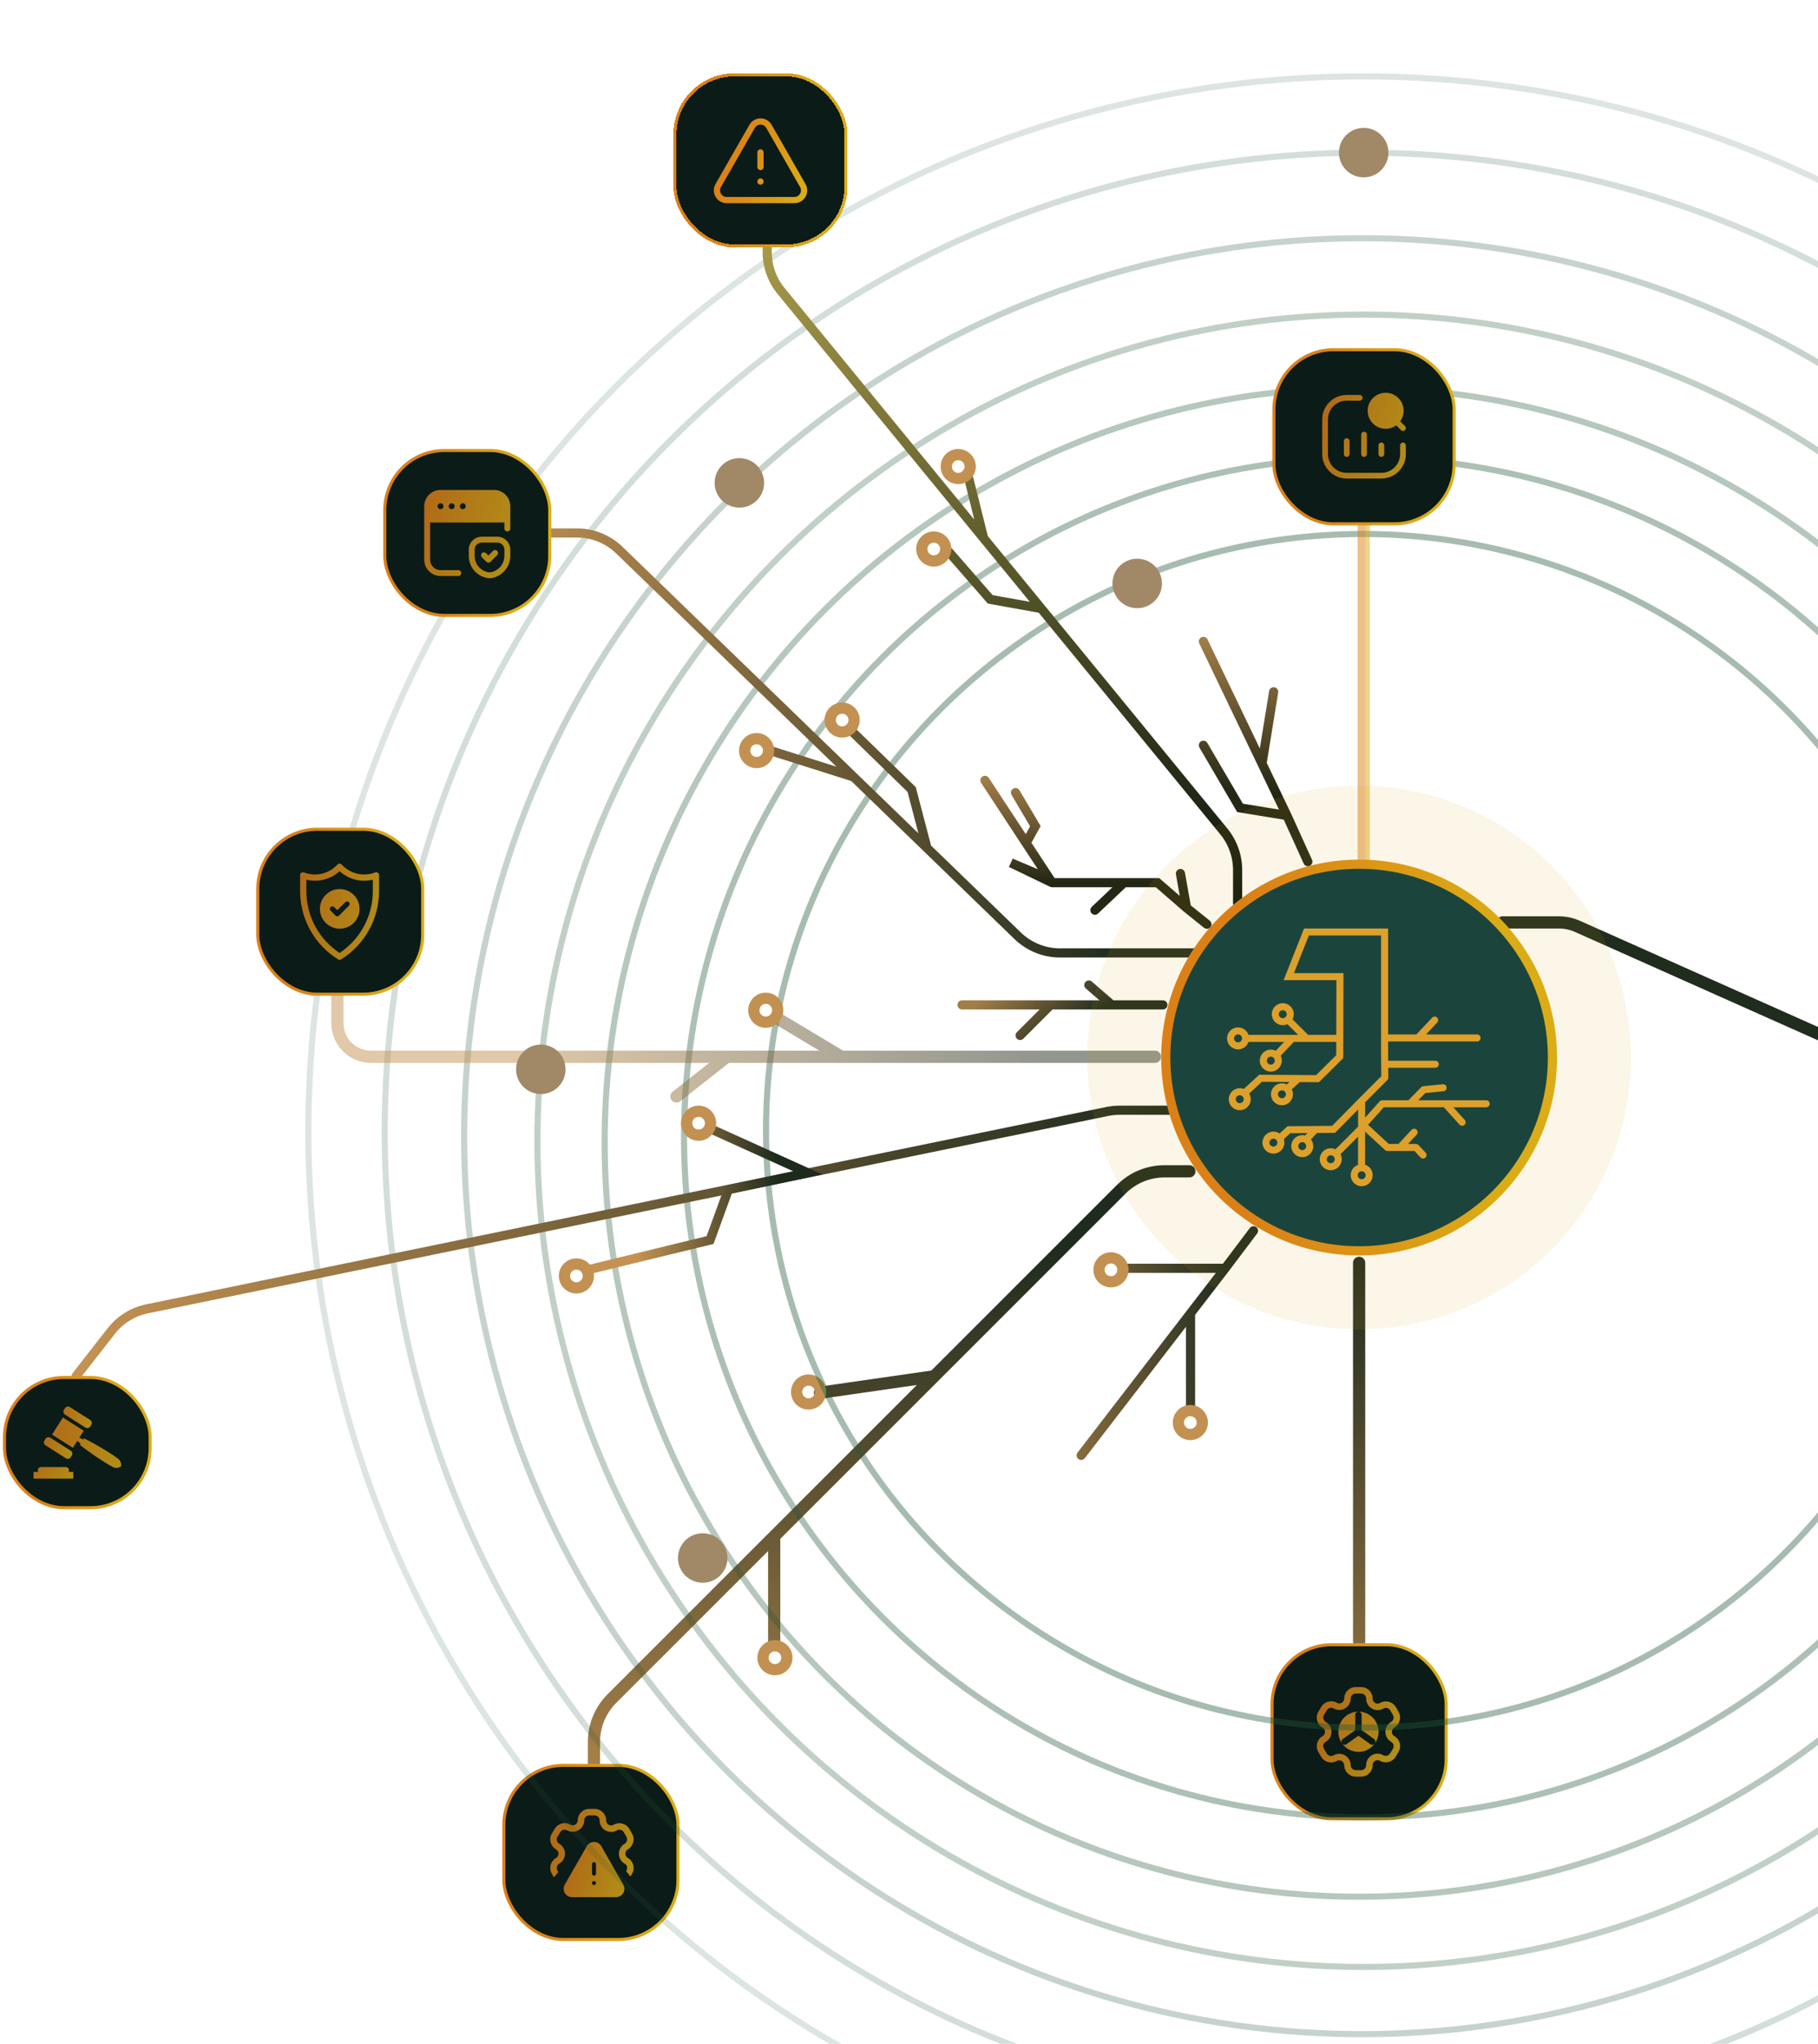 <svg width="579" height="651" viewBox="0 0 579 651" fill="none" xmlns="http://www.w3.org/2000/svg">
<path d="M478.575 293.789H496.434C498.482 293.789 500.507 294.22 502.378 295.054L663.048 366.71C664.544 367.378 666.164 367.723 667.802 367.723H680.92" stroke="url(#paint0_linear_1007_7588)" stroke-width="3.891" stroke-linecap="round"/>
<path d="M432.857 402.225V435.334V522.887M378.789 373.074H370.874C365.714 373.074 360.765 375.124 357.116 378.773L319.282 416.608L297.515 438.374M189.168 561.8V554.78C189.168 549.62 191.218 544.671 194.867 541.023L246.564 489.325M297.515 438.374L275.748 460.141L246.564 489.325M297.515 438.374L261.156 443.603M297.515 438.374L246.564 489.325M246.564 489.325V522.887" stroke="url(#paint1_linear_1007_7588)" stroke-width="3.891" stroke-linecap="round"/>
<path d="M257.507 448.957C254.422 448.957 251.911 446.446 251.911 443.361C251.911 440.277 254.419 437.766 257.507 437.766C260.594 437.766 263.102 440.277 263.102 443.361C263.102 446.446 260.591 448.957 257.507 448.957ZM257.507 441.34C256.392 441.34 255.485 442.247 255.485 443.361C255.485 444.476 256.392 445.383 257.507 445.383C258.621 445.383 259.528 444.476 259.528 443.361C259.528 442.247 258.621 441.34 257.507 441.34Z" fill="#C29152"/>
<rect x="405.124" y="523.857" width="55.45" height="55.45" rx="18.97" fill="#1B443C"/>
<rect x="405.124" y="523.857" width="55.45" height="55.45" rx="18.97" fill="black" fill-opacity="0.2"/>
<rect x="405.124" y="523.857" width="55.45" height="55.45" rx="18.97" fill="black" fill-opacity="0.2"/>
<rect x="405.124" y="523.857" width="55.45" height="55.45" rx="18.97" fill="black" fill-opacity="0.2"/>
<rect x="405.124" y="523.857" width="55.45" height="55.45" rx="18.97" fill="black" fill-opacity="0.2"/>
<rect x="405.124" y="523.857" width="55.45" height="55.45" rx="18.97" stroke="url(#paint2_linear_1007_7588)" stroke-width="0.973"/>
<g opacity="0.8">
<path fill-rule="evenodd" clip-rule="evenodd" d="M426.525 558.601C426.84 558.601 427.155 558.641 427.464 558.724C428.394 558.975 429.203 559.597 429.682 560.433C429.993 560.957 430.165 561.57 430.17 562.195C430.17 563.09 430.889 563.807 431.773 563.807H433.498C434.378 563.807 435.097 563.094 435.101 562.214C435.095 561.242 435.475 560.318 436.171 559.623C436.856 558.937 437.814 558.526 438.773 558.553C439.4 558.568 440.005 558.738 440.538 559.041C441.305 559.48 442.283 559.218 442.727 558.461L443.641 556.937C443.845 556.586 443.904 556.145 443.795 555.739C443.688 555.333 443.418 554.98 443.054 554.773C442.204 554.282 441.596 553.492 441.345 552.545C441.095 551.616 441.232 550.601 441.718 549.765C442.034 549.214 442.498 548.751 443.054 548.431C443.801 547.995 444.062 547.018 443.629 546.259C443.611 546.228 443.594 546.197 443.58 546.164L442.774 544.765C442.334 544.001 441.357 543.738 440.59 544.174C439.761 544.664 438.775 544.805 437.828 544.555C436.882 544.31 436.089 543.711 435.595 542.866C435.278 542.337 435.106 541.722 435.101 541.096C435.113 540.625 434.948 540.202 434.648 539.892C434.349 539.584 433.929 539.409 433.498 539.409H431.773C431.346 539.409 430.947 539.576 430.645 539.876C430.345 540.177 430.181 540.578 430.184 541.005C430.155 543.018 428.51 544.638 426.518 544.638C425.879 544.631 425.264 544.459 424.729 544.14C423.979 543.713 422.999 543.976 422.56 544.74L421.627 546.272C421.201 547.013 421.462 547.992 422.222 548.434C423.35 549.086 424.053 550.304 424.053 551.609C424.053 552.914 423.35 554.13 422.219 554.784C421.464 555.221 421.202 556.195 421.64 556.952L422.509 558.45C422.723 558.837 423.074 559.116 423.481 559.231C423.885 559.344 424.331 559.295 424.703 559.089C425.25 558.768 425.886 558.601 426.525 558.601ZM433.498 565.872H431.773C429.751 565.872 428.106 564.228 428.106 562.206C428.103 561.957 428.031 561.698 427.898 561.473C427.681 561.096 427.332 560.826 426.928 560.719C426.528 560.612 426.089 560.671 425.728 560.88C424.863 561.362 423.846 561.479 422.915 561.217C421.986 560.954 421.183 560.316 420.712 559.469L419.852 557.986C418.845 556.24 419.444 554.003 421.187 552.995C421.681 552.71 421.988 552.179 421.988 551.609C421.988 551.039 421.681 550.506 421.187 550.221C419.443 549.208 418.845 546.965 419.85 545.219L420.784 543.687C421.776 541.96 424.021 541.352 425.77 542.357C426.009 542.498 426.267 542.57 426.53 542.573C427.388 542.573 428.106 541.865 428.119 540.995C428.114 540.035 428.492 539.114 429.182 538.419C429.875 537.725 430.794 537.344 431.773 537.344H433.498C434.484 537.344 435.442 537.749 436.129 538.452C436.815 539.16 437.194 540.13 437.165 541.115C437.168 541.336 437.241 541.593 437.373 541.817C437.592 542.189 437.937 542.45 438.347 542.558C438.758 542.66 439.187 542.604 439.552 542.388C441.314 541.382 443.557 541.985 444.564 543.733L445.421 545.219C445.443 545.259 445.463 545.297 445.479 545.337C446.391 547.06 445.782 549.228 444.089 550.218C443.842 550.36 443.643 550.558 443.505 550.798C443.292 551.168 443.232 551.609 443.34 552.014C443.45 552.427 443.713 552.769 444.083 552.981C444.919 553.462 445.543 554.271 445.792 555.206C446.041 556.14 445.905 557.153 445.419 557.989L444.505 559.512C443.498 561.241 441.255 561.84 439.511 560.832C439.278 560.698 439.01 560.625 438.743 560.618H438.734C438.336 560.618 437.928 560.788 437.63 561.084C437.329 561.385 437.163 561.787 437.166 562.214C437.157 564.237 435.511 565.872 433.498 565.872ZM432.559 545.172C429.057 545.215 426.232 548.067 426.232 551.579C426.232 555.118 429.101 557.986 432.64 557.986C436.179 557.986 439.048 555.118 439.048 551.579C439.048 548.067 436.223 545.215 432.722 545.172C433.245 545.213 433.657 545.651 433.657 546.185V551.053L437.606 553.877C438.063 554.203 438.169 554.838 437.842 555.295C437.516 555.751 436.881 555.857 436.424 555.531L432.64 552.826L428.856 555.531C428.4 555.857 427.765 555.751 427.438 555.295C427.112 554.838 427.217 554.203 427.674 553.877L431.623 551.054V546.185C431.623 545.651 432.035 545.213 432.559 545.172Z" fill="url(#paint3_linear_1007_7588)"/>
</g>
<rect x="160.465" y="562.283" width="55.45" height="55.45" rx="18.97" fill="#1B443C"/>
<rect x="160.465" y="562.283" width="55.45" height="55.45" rx="18.97" fill="black" fill-opacity="0.2"/>
<rect x="160.465" y="562.283" width="55.45" height="55.45" rx="18.97" fill="black" fill-opacity="0.2"/>
<rect x="160.465" y="562.283" width="55.45" height="55.45" rx="18.97" fill="black" fill-opacity="0.2"/>
<rect x="160.465" y="562.283" width="55.45" height="55.45" rx="18.97" fill="black" fill-opacity="0.2"/>
<rect x="160.465" y="562.283" width="55.45" height="55.45" rx="18.97" stroke="url(#paint4_linear_1007_7588)" stroke-width="0.973"/>
<g opacity="0.8">
<path fill-rule="evenodd" clip-rule="evenodd" d="M177.81 596.246L177.527 595.757C177.089 595 177.35 594.026 178.106 593.588C179.237 592.934 179.94 591.719 179.94 590.413C179.94 589.108 179.237 587.891 178.109 587.239C177.349 586.797 177.087 585.818 177.514 585.077L178.446 583.545C178.885 582.78 179.866 582.517 180.616 582.944C181.15 583.264 181.766 583.436 182.405 583.443C184.397 583.443 186.042 581.822 186.071 579.809C186.068 579.383 186.232 578.982 186.532 578.68C186.834 578.38 187.233 578.214 187.66 578.214H189.385C189.816 578.214 190.236 578.388 190.535 578.697C190.835 579.007 191 579.429 190.987 579.9C190.993 580.527 191.165 581.142 191.482 581.671C191.976 582.516 192.769 583.115 193.715 583.36C194.662 583.609 195.648 583.469 196.477 582.979C197.244 582.542 198.221 582.805 198.66 583.569L199.467 584.968C199.481 585.001 199.497 585.033 199.515 585.063C199.949 585.823 199.687 586.799 198.941 587.236C198.385 587.555 197.921 588.019 197.604 588.57C197.118 589.406 196.982 590.42 197.231 591.35C197.483 592.297 198.09 593.087 198.941 593.577C199.305 593.785 199.575 594.138 199.682 594.544C199.791 594.95 199.731 595.391 199.528 595.742L199.408 595.941L200.763 597.697L201.305 596.793C201.791 595.958 201.928 594.944 201.679 594.011C201.429 593.076 200.806 592.267 199.97 591.786C199.6 591.574 199.337 591.231 199.226 590.818C199.119 590.413 199.178 589.973 199.392 589.602C199.529 589.363 199.729 589.165 199.975 589.023C201.669 588.033 202.277 585.864 201.366 584.142C201.349 584.102 201.33 584.064 201.308 584.024L200.45 582.538C199.444 580.79 197.201 580.187 195.439 581.193C195.074 581.409 194.644 581.464 194.234 581.362C193.824 581.255 193.478 580.993 193.259 580.622C193.127 580.397 193.054 580.141 193.052 579.919C193.08 578.935 192.702 577.964 192.016 577.257C191.329 576.553 190.371 576.148 189.385 576.148H187.66C186.681 576.148 185.761 576.53 185.069 577.224C184.379 577.919 184 578.84 184.006 579.8C183.992 580.67 183.275 581.378 182.417 581.378C182.154 581.375 181.895 581.303 181.657 581.161C179.907 580.156 177.663 580.765 176.67 582.491L175.737 584.024C174.732 585.769 175.329 588.012 177.074 589.026C177.568 589.311 177.875 589.843 177.875 590.413C177.875 590.983 177.568 591.515 177.074 591.8C175.331 592.808 174.732 595.045 175.738 596.791L176.413 597.954L177.81 596.246Z" fill="url(#paint5_linear_1007_7588)"/>
<path fill-rule="evenodd" clip-rule="evenodd" d="M191.495 588.017C190.476 586.235 187.907 586.234 186.887 588.015L179.864 600.275C178.851 602.045 180.129 604.249 182.168 604.249H196.202C198.24 604.249 199.519 602.047 198.506 600.276L191.495 588.017ZM189.826 593.73C189.826 593.374 189.538 593.086 189.182 593.086C188.827 593.086 188.538 593.374 188.538 593.73V596.754C188.538 597.11 188.827 597.398 189.182 597.398C189.538 597.398 189.826 597.11 189.826 596.754V593.73ZM188.531 599.764C188.531 599.409 188.819 599.12 189.175 599.12H189.185C189.541 599.12 189.829 599.409 189.829 599.764C189.829 600.12 189.541 600.408 189.185 600.408H189.175C188.819 600.408 188.531 600.12 188.531 599.764Z" fill="url(#paint6_linear_1007_7588)"/>
</g>
<g opacity="0.4">
<circle cx="434.054" cy="360.175" r="190.092" stroke="#24573A" stroke-width="1.946"/>
<circle cx="434.392" cy="362.285" r="216.539" stroke="#24573A" stroke-opacity="0.93" stroke-width="1.946"/>
<circle cx="432.851" cy="363.836" r="240.285" stroke="#24573A" stroke-opacity="0.83" stroke-width="1.946"/>
<circle cx="434.303" cy="363.345" r="263.146" stroke="#24573A" stroke-opacity="0.71" stroke-width="1.946"/>
<circle cx="433.824" cy="361.886" r="286.007" stroke="#24573A" stroke-opacity="0.65" stroke-width="1.946"/>
<circle cx="434.309" cy="360.427" r="311.786" stroke="#24573A" stroke-opacity="0.49" stroke-width="1.946"/>
<circle cx="434.054" cy="360.174" r="335.853" stroke="#24573A" stroke-opacity="0.39" stroke-width="1.946"/>
</g>
<path d="M373.028 353.617H356.523C355.207 353.617 353.895 353.751 352.606 354.016L46.854 416.867C42.326 417.798 38.278 420.31 35.434 423.954L24.274 438.252" stroke="url(#paint7_linear_1007_7588)" stroke-width="2.918" stroke-linecap="round"/>
<path d="M188.196 404.206L226.136 394.965L231.973 378.913L257.266 373.563L226.136 359.457" stroke="url(#paint8_linear_1007_7588)" stroke-width="2.918" stroke-linecap="round"/>
<path d="M382.279 303.516C379.214 303.516 351.809 303.516 337.613 303.516C332.562 303.516 327.718 301.551 324.089 298.037L295.213 270.075M175.557 169.754H183.732C188.784 169.754 193.637 171.719 197.266 175.233L271.865 247.468M295.213 270.075L290.348 251.47L271.865 233.473M295.213 270.075L271.865 247.468M271.865 247.468L246.086 239.31" stroke="url(#paint9_linear_1007_7588)" stroke-width="2.918" stroke-linecap="round"/>
<path d="M244.346 73.184V80.338C244.346 84.833 245.902 89.19 248.751 92.667L313.276 171.438M394.159 287.689V277.13C394.159 272.634 392.602 268.278 389.754 264.801L331.604 193.812M313.276 171.438L308.065 150.522M313.276 171.438L331.604 193.812M331.604 193.812L315.361 190.894L302.228 175.815" stroke="url(#paint10_linear_1007_7588)" stroke-width="2.918" stroke-linecap="round"/>
<path d="M416.523 274.441L409.859 259.747M383.257 204.297L401.925 243.209M401.925 243.209L405.632 220.348M401.925 243.209L409.859 259.747M409.859 259.747L394.931 257.315L383.257 237.372" stroke="url(#paint11_linear_1007_7588)" stroke-width="2.918" stroke-linecap="round"/>
<path d="M370.348 320.062H354.067M306.399 320.062H334.611M334.611 320.062L324.883 329.79M334.611 320.062H354.067M354.067 320.062L346.771 313.738" stroke="url(#paint12_linear_1007_7588)" stroke-width="2.918" stroke-linecap="round"/>
<path opacity="0.5" d="M107.452 316.648V325.89C107.452 331.8 112.243 336.591 118.153 336.591H231.486M367.835 336.591H267.966M267.966 336.591L248.51 324.917M267.966 336.591H231.486M231.486 336.591L215.434 349.238" stroke="url(#paint13_linear_1007_7588)" stroke-width="3.891" stroke-linecap="round"/>
<path opacity="0.5" d="M434.315 274.334V257.309V167.324" stroke="url(#paint14_linear_1007_7588)" stroke-width="3.891" stroke-linecap="round"/>
<path d="M399.212 392.012L390.203 403.958M344.338 463.543L379.158 418.307M379.158 418.307V449.437M379.158 418.307L390.203 403.958M390.203 403.958H358.931" stroke="url(#paint15_linear_1007_7588)" stroke-width="2.918" stroke-linecap="round"/>
<path d="M384.386 294.382L377.895 289.166M335.091 281.14L334.39 280.072M335.091 281.14L321.958 274.817L334.39 280.072M335.091 281.14H357.952M313.689 248.551L326.786 268.493M326.786 268.493L329.741 263.143L323.418 252.442M326.786 268.493L334.39 280.072M357.952 281.14H368.653L377.895 289.166M357.952 281.14L348.711 289.895M377.895 289.166L375.949 278.222" stroke="url(#paint16_linear_1007_7588)" stroke-width="2.918" stroke-linecap="round"/>
<path d="M183.576 411.993C180.491 411.993 177.98 409.481 177.98 406.397C177.98 403.313 180.488 400.801 183.576 400.801C186.663 400.801 189.171 403.313 189.171 406.397C189.171 409.481 186.66 411.993 183.576 411.993ZM183.576 404.375C182.461 404.375 181.554 405.282 181.554 406.397C181.554 407.511 182.461 408.418 183.576 408.418C184.69 408.418 185.597 407.511 185.597 406.397C185.597 405.282 184.69 404.375 183.576 404.375Z" fill="#C29152"/>
<path d="M222.491 363.348C219.407 363.348 216.896 360.836 216.896 357.752C216.896 354.668 219.404 352.156 222.491 352.156C225.579 352.156 228.087 354.668 228.087 357.752C228.087 360.836 225.575 363.348 222.491 363.348ZM222.491 355.731C221.377 355.731 220.47 356.638 220.47 357.752C220.47 358.866 221.377 359.774 222.491 359.774C223.606 359.774 224.513 358.866 224.513 357.752C224.513 356.638 223.606 355.731 222.491 355.731Z" fill="#C29152"/>
<path d="M353.818 410.043C350.733 410.043 348.222 407.532 348.222 404.447C348.222 401.363 350.73 398.852 353.818 398.852C356.905 398.852 359.413 401.363 359.413 404.447C359.413 407.532 356.902 410.043 353.818 410.043ZM353.818 402.426C352.703 402.426 351.796 403.333 351.796 404.447C351.796 405.562 352.703 406.469 353.818 406.469C354.932 406.469 355.839 405.562 355.839 404.447C355.839 403.333 354.932 402.426 353.818 402.426Z" fill="#C29152"/>
<path d="M379.105 458.684C376.021 458.684 373.509 456.172 373.509 453.088C373.509 450.004 376.017 447.492 379.105 447.492C382.192 447.492 384.701 450.004 384.701 453.088C384.701 456.172 382.189 458.684 379.105 458.684ZM379.105 451.066C377.99 451.066 377.083 451.974 377.083 453.088C377.083 454.202 377.99 455.11 379.105 455.11C380.219 455.11 381.126 454.202 381.126 453.088C381.126 451.974 380.219 451.066 379.105 451.066Z" fill="#C29152"/>
<path d="M240.964 244.668C237.88 244.668 235.368 242.157 235.368 239.072C235.368 235.988 237.877 233.477 240.964 233.477C244.051 233.477 246.56 235.988 246.56 239.072C246.56 242.157 244.048 244.668 240.964 244.668ZM240.964 237.051C239.85 237.051 238.942 237.958 238.942 239.072C238.942 240.187 239.85 241.094 240.964 241.094C242.078 241.094 242.986 240.187 242.986 239.072C242.986 237.958 242.078 237.051 240.964 237.051Z" fill="#C29152"/>
<path d="M243.885 327.36C240.801 327.36 238.289 324.848 238.289 321.764C238.289 318.68 240.798 316.168 243.885 316.168C246.972 316.168 249.481 318.68 249.481 321.764C249.481 324.848 246.969 327.36 243.885 327.36ZM243.885 319.742C242.771 319.742 241.863 320.65 241.863 321.764C241.863 322.878 242.771 323.785 243.885 323.785C244.999 323.785 245.907 322.878 245.907 321.764C245.907 320.65 244.999 319.742 243.885 319.742Z" fill="#C29152"/>
<path d="M268.206 234.934C265.122 234.934 262.61 232.422 262.61 229.338C262.61 226.254 265.119 223.742 268.206 223.742C271.293 223.742 273.802 226.254 273.802 229.338C273.802 232.422 271.29 234.934 268.206 234.934ZM268.206 227.316C267.092 227.316 266.185 228.224 266.185 229.338C266.185 230.452 267.092 231.36 268.206 231.36C269.321 231.36 270.228 230.452 270.228 229.338C270.228 228.224 269.321 227.316 268.206 227.316Z" fill="#C29152"/>
<path d="M297.395 180.461C294.311 180.461 291.799 177.95 291.799 174.865C291.799 171.781 294.308 169.27 297.395 169.27C300.482 169.27 302.991 171.781 302.991 174.865C302.991 177.95 300.479 180.461 297.395 180.461ZM297.395 172.844C296.28 172.844 295.373 173.751 295.373 174.865C295.373 175.98 296.28 176.887 297.395 176.887C298.509 176.887 299.416 175.98 299.416 174.865C299.416 173.751 298.509 172.844 297.395 172.844Z" fill="#C29152"/>
<path d="M305.175 154.196C302.091 154.196 299.579 151.684 299.579 148.6C299.579 145.516 302.088 143.004 305.175 143.004C308.262 143.004 310.771 145.516 310.771 148.6C310.771 151.684 308.259 154.196 305.175 154.196ZM305.175 146.578C304.061 146.578 303.153 147.485 303.153 148.6C303.153 149.714 304.061 150.621 305.175 150.621C306.289 150.621 307.196 149.714 307.196 148.6C307.196 147.485 306.289 146.578 305.175 146.578Z" fill="#C29152"/>
<path d="M246.805 533.59C243.721 533.59 241.209 531.078 241.209 527.994C241.209 524.91 243.718 522.398 246.805 522.398C249.892 522.398 252.401 524.91 252.401 527.994C252.401 531.078 249.889 533.59 246.805 533.59ZM246.805 525.973C245.691 525.973 244.783 526.88 244.783 527.994C244.783 529.109 245.691 530.016 246.805 530.016C247.919 530.016 248.826 529.109 248.826 527.994C248.826 526.88 247.919 525.973 246.805 525.973Z" fill="#C29152"/>
<g filter="url(#filter0_d_1007_7588)">
<circle cx="362.179" cy="184.859" r="7.879" fill="#A18867"/>
</g>
<g filter="url(#filter1_d_1007_7588)">
<circle cx="172.239" cy="339.609" r="7.879" fill="#A18867"/>
</g>
<g filter="url(#filter2_d_1007_7588)">
<circle cx="235.476" cy="152.824" r="7.879" fill="#A18867"/>
</g>
<g filter="url(#filter3_d_1007_7588)">
<circle cx="434.306" cy="47.641" r="7.879" fill="#A18867"/>
</g>
<g filter="url(#filter4_d_1007_7588)">
<circle cx="223.802" cy="495.258" r="7.879" fill="#A18867"/>
</g>
<path opacity="0.1" d="M519.444 336.83C519.444 384.647 480.681 423.411 432.864 423.411C385.047 423.411 346.284 384.647 346.284 336.83C346.284 289.013 385.047 250.25 432.864 250.25C480.681 250.25 519.444 289.013 519.444 336.83Z" fill="#DBA716"/>
<circle cx="432.854" cy="336.825" r="61.573" fill="#1B453C" stroke="url(#paint17_linear_1007_7588)" stroke-width="2.918"/>
<path d="M441.002 331.712H470.421C471.038 331.712 471.539 331.211 471.539 330.593C471.539 329.976 471.038 329.475 470.421 329.475H454.172L457.734 325.674C458.157 325.222 458.135 324.515 457.683 324.092C457.231 323.669 456.524 323.692 456.101 324.143L451.103 329.475H441C440.382 329.475 439.881 329.976 439.881 330.593C439.881 331.211 440.382 331.712 441 331.712H441.002Z" fill="#DDA02B"/>
<path d="M473.329 350.436H451.69L453.945 348.141L459.716 347.572C460.332 347.511 460.782 346.964 460.721 346.348C460.66 345.732 460.117 345.284 459.497 345.345L453.322 345.955C453.061 345.982 452.819 346.098 452.634 346.285L448.551 350.438H440.214C439.896 350.438 439.593 350.574 439.381 350.81L433.869 356.966C433.564 356.962 433.259 357.081 433.036 357.321C432.617 357.774 432.646 358.482 433.099 358.903L441.097 366.294C441.305 366.485 441.575 366.592 441.855 366.592H450.472L452.396 368.658C452.617 368.894 452.914 369.014 453.215 369.014C453.488 369.014 453.762 368.915 453.978 368.715C454.429 368.294 454.456 367.586 454.035 367.133L451.78 364.71C451.568 364.484 451.271 364.354 450.96 364.354H448.441L451.197 361.39C451.618 360.936 451.591 360.229 451.139 359.808C450.686 359.387 449.979 359.414 449.557 359.865L445.385 364.352H442.296L435.71 358.264L440.717 352.672H459.844L464.826 358.201C465.048 358.447 465.353 358.571 465.657 358.571C465.924 358.571 466.193 358.476 466.407 358.283C466.866 357.87 466.902 357.163 466.488 356.703L462.858 352.674H473.333C473.95 352.674 474.452 352.173 474.452 351.555C474.452 350.938 473.95 350.436 473.333 350.436H473.329Z" fill="#DDA02B"/>
<path d="M441.623 337.852C441.006 337.852 440.504 338.353 440.504 338.97C440.504 339.588 441.006 340.089 441.623 340.089H457.115C457.733 340.089 458.234 339.588 458.234 338.97C458.234 338.353 457.733 337.852 457.115 337.852H441.623Z" fill="#DDA02B"/>
<path d="M394.84 353.608C392.909 353.608 391.337 352.036 391.337 350.105C391.337 348.174 392.909 346.602 394.84 346.602C396.771 346.602 398.343 348.172 398.343 350.105C398.343 352.037 396.771 353.608 394.84 353.608ZM394.84 348.839C394.143 348.839 393.575 349.407 393.575 350.105C393.575 350.802 394.143 351.37 394.84 351.37C395.538 351.37 396.106 350.802 396.106 350.105C396.106 349.407 395.538 348.839 394.84 348.839Z" fill="#DDA02B"/>
<path d="M394.3 334.241C392.369 334.241 390.797 332.668 390.797 330.738C390.797 328.807 392.367 327.234 394.3 327.234C396.233 327.234 397.803 328.807 397.803 330.738C397.803 332.668 396.231 334.241 394.3 334.241ZM394.3 329.472C393.603 329.472 393.035 330.04 393.035 330.738C393.035 331.435 393.603 332.003 394.3 332.003C394.998 332.003 395.566 331.435 395.566 330.738C395.566 330.04 394.998 329.472 394.3 329.472Z" fill="#DDA02B"/>
<path d="M441.834 344.032C442.047 343.819 442.165 343.529 442.162 343.228L442.087 336.631V295.734H415.316L408.81 312.189H425.627L425.579 329.613H416.595L411.639 324.658C411.896 324.172 412.043 323.617 412.043 323.03C412.043 321.099 410.473 319.527 408.54 319.527C406.607 319.527 405.037 321.099 405.037 323.03C405.037 324.961 406.609 326.533 408.54 326.533C409.068 326.533 409.569 326.411 410.019 326.202L413.431 329.613H396.875V331.851H408.976L406.289 334.682C405.818 334.447 405.29 334.31 404.73 334.31C402.799 334.31 401.227 335.88 401.227 337.813C401.227 339.746 402.797 341.316 404.73 341.316C406.662 341.316 408.233 339.744 408.233 337.813C408.233 337.258 408.1 336.734 407.869 336.267L412.062 331.849H425.576L425.564 336.09L419.151 342.445L401.042 342.307L395.36 347.553L396.877 349.198L401.909 344.553L410.665 344.619L409.817 345.399C409.35 345.168 408.83 345.037 408.275 345.037C406.344 345.037 404.772 346.609 404.772 348.54C404.772 350.471 406.342 352.043 408.275 352.043C410.208 352.043 411.778 350.473 411.778 348.54C411.778 347.978 411.643 347.45 411.406 346.977L413.945 344.642L420.065 344.688L427.8 337.024L427.876 309.947H412.106L416.842 297.968H439.855V336.639C439.855 336.639 439.855 336.647 439.855 336.65L439.924 342.776L432.845 349.855C432.83 349.87 432.82 349.888 432.807 349.903L424.243 358.588L410.034 358.716L407.522 361.028C406.962 360.649 406.287 360.426 405.561 360.426C403.63 360.426 402.058 361.998 402.058 363.929C402.058 365.86 403.63 367.432 405.561 367.432C407.492 367.432 409.064 365.862 409.064 363.929C409.064 363.54 408.997 363.169 408.881 362.818L410.917 360.944L416.347 360.897L415.628 361.67C415.348 361.598 415.055 361.554 414.751 361.554C412.821 361.554 411.248 363.127 411.248 365.057C411.248 366.988 412.819 368.561 414.751 368.561C416.684 368.561 418.255 366.99 418.255 365.057C418.255 364.253 417.978 363.514 417.521 362.921L419.429 360.868L425.189 360.817L432.531 353.368L432.523 358.863L425.322 366.062C424.867 365.845 424.358 365.719 423.82 365.719C421.889 365.719 420.317 367.291 420.317 369.222C420.317 371.153 421.888 372.725 423.82 372.725C425.753 372.725 427.323 371.153 427.323 369.222C427.323 368.645 427.18 368.099 426.931 367.617L432.517 362.033L432.504 371.017C431.147 371.5 430.169 372.794 430.169 374.315C430.169 376.246 431.742 377.818 433.672 377.818C435.603 377.818 437.176 376.248 437.176 374.315C437.176 372.756 436.152 371.433 434.742 370.979L434.772 351.088L441.84 344.021L441.834 344.032ZM407.272 323.034C407.272 322.336 407.84 321.768 408.538 321.768C409.236 321.768 409.804 322.336 409.804 323.034C409.804 323.732 409.236 324.3 408.538 324.3C407.84 324.3 407.272 323.732 407.272 323.034ZM404.726 339.082C404.028 339.082 403.46 338.514 403.46 337.817C403.46 337.119 404.028 336.551 404.726 336.551C405.424 336.551 405.992 337.119 405.992 337.817C405.992 338.514 405.424 339.082 404.726 339.082ZM408.271 349.809C407.574 349.809 407.006 349.241 407.006 348.544C407.006 347.846 407.574 347.278 408.271 347.278C408.969 347.278 409.537 347.846 409.537 348.544C409.537 349.241 408.969 349.809 408.271 349.809ZM405.555 365.2C404.857 365.2 404.289 364.632 404.289 363.935C404.289 363.237 404.857 362.669 405.555 362.669C406.253 362.669 406.821 363.237 406.821 363.935C406.821 364.632 406.253 365.2 405.555 365.2ZM414.744 366.331C414.046 366.331 413.478 365.763 413.478 365.065C413.478 364.367 414.046 363.799 414.744 363.799C415.441 363.799 416.009 364.367 416.009 365.065C416.009 365.763 415.441 366.331 414.744 366.331ZM423.815 370.497C423.117 370.497 422.549 369.929 422.549 369.232C422.549 368.534 423.117 367.966 423.815 367.966C424.512 367.966 425.08 368.534 425.08 369.232C425.08 369.929 424.512 370.497 423.815 370.497ZM433.667 375.59C432.969 375.59 432.401 375.022 432.401 374.324C432.401 373.627 432.969 373.059 433.667 373.059C434.364 373.059 434.932 373.627 434.932 374.324C434.932 375.022 434.364 375.59 433.667 375.59Z" fill="#DDA02B"/>
<rect x="82.093" y="264.119" width="52.532" height="52.532" rx="18.97" fill="#0B1B18"/>
<rect x="82.093" y="264.119" width="52.532" height="52.532" rx="18.97" stroke="url(#paint18_linear_1007_7588)" stroke-width="0.973"/>
<g opacity="0.8">
<path fill-rule="evenodd" clip-rule="evenodd" d="M120.615 278.295C120.683 278.424 120.718 278.568 120.718 278.713V283.831C120.718 288.185 119.607 292.466 117.491 296.27C115.374 300.074 112.322 303.276 108.623 305.571C108.481 305.659 108.317 305.706 108.15 305.706C107.982 305.706 107.818 305.659 107.676 305.571C103.977 303.276 100.925 300.074 98.808 296.27C96.692 292.466 95.581 288.185 95.581 283.831V278.713C95.581 278.568 95.617 278.424 95.684 278.295C95.752 278.166 95.85 278.056 95.97 277.973C96.091 277.891 96.229 277.839 96.374 277.822C96.518 277.805 96.665 277.823 96.801 277.875C98.613 278.577 100.595 278.718 102.489 278.281C104.382 277.843 106.101 276.847 107.422 275.422L107.495 275.348C107.579 275.258 107.68 275.186 107.793 275.137C107.906 275.088 108.028 275.062 108.151 275.062C108.274 275.062 108.396 275.088 108.509 275.137C108.622 275.186 108.724 275.258 108.808 275.348L108.877 275.422C110.198 276.847 111.917 277.843 113.811 278.28C115.704 278.718 117.686 278.577 119.498 277.875C119.634 277.823 119.781 277.805 119.926 277.822C120.071 277.839 120.209 277.891 120.329 277.974C120.449 278.056 120.547 278.167 120.615 278.295ZM97.564 283.831V280.187C99.321 280.611 101.16 280.623 102.935 280.213C104.882 279.763 106.676 278.822 108.15 277.488C109.623 278.822 111.417 279.762 113.364 280.212C115.139 280.622 116.978 280.61 118.735 280.187V283.831C118.735 287.847 117.711 291.797 115.758 295.306C113.916 298.618 111.305 301.434 108.15 303.52C104.994 301.434 102.383 298.618 100.541 295.306C98.588 291.797 97.564 287.847 97.564 283.831ZM114.508 289.483C114.508 292.967 111.683 295.792 108.199 295.792C104.715 295.792 101.89 292.967 101.89 289.483C101.89 285.999 104.715 283.174 108.199 283.174C111.683 283.174 114.508 285.999 114.508 289.483ZM111.112 287.349C111.429 287.666 111.429 288.18 111.112 288.497L107.993 291.616C107.676 291.933 107.163 291.933 106.846 291.616L105.286 290.056C104.969 289.74 104.969 289.226 105.286 288.909C105.602 288.592 106.116 288.592 106.433 288.909L107.419 289.895L109.965 287.349C110.282 287.033 110.796 287.033 111.112 287.349Z" fill="url(#paint19_linear_1007_7588)"/>
</g>
<rect x="1.432" y="438.74" width="46.388" height="41.46" rx="18.97" fill="#1B443C"/>
<rect x="1.432" y="438.74" width="46.388" height="41.46" rx="18.97" fill="black" fill-opacity="0.2"/>
<rect x="1.432" y="438.74" width="46.388" height="41.46" rx="18.97" fill="black" fill-opacity="0.2"/>
<rect x="1.432" y="438.74" width="46.388" height="41.46" rx="18.97" fill="black" fill-opacity="0.2"/>
<rect x="1.432" y="438.74" width="46.388" height="41.46" rx="18.97" fill="black" fill-opacity="0.2"/>
<rect x="1.432" y="438.74" width="46.388" height="41.46" rx="18.97" stroke="url(#paint20_linear_1007_7588)" stroke-width="0.973"/>
<path opacity="0.8" d="M21.976 468.302C21.976 467.727 21.51 467.262 20.936 467.262H13.08C12.505 467.262 12.04 467.727 12.04 468.302C12.04 468.483 12.086 468.653 12.168 468.801H10.674V470.958H23.342V468.801H21.848C21.93 468.653 21.976 468.483 21.976 468.302Z" fill="url(#paint21_linear_1007_7588)"/>
<path opacity="0.8" d="M20.634 450.519L27.271 454.734C27.788 454.997 28.429 454.829 28.746 454.331L29.064 453.829C29.401 453.299 29.244 452.597 28.714 452.26L22.259 448.162C21.73 447.825 21.027 447.982 20.691 448.512L20.372 449.013C20.055 449.512 20.176 450.164 20.634 450.519Z" fill="url(#paint22_linear_1007_7588)"/>
<path opacity="0.8" d="M38.575 466.623L38.57 466.523L38.562 466.428C38.558 466.363 38.549 466.306 38.541 466.247C38.509 466.01 38.455 465.808 38.388 465.626C38.254 465.265 38.063 464.991 37.829 464.785C37.771 464.734 37.709 464.688 37.647 464.642L37.462 464.504C37.339 464.411 37.213 464.321 37.088 464.231C36.964 464.14 36.838 464.051 36.712 463.963C36.586 463.874 36.46 463.786 36.333 463.699C36.08 463.524 35.824 463.354 35.567 463.184L35.181 462.931L34.793 462.681C34.534 462.516 34.274 462.352 34.012 462.19C33.751 462.028 33.489 461.867 33.225 461.709L32.433 461.235L31.636 460.769L30.834 460.311L30.029 459.858L29.219 459.411L28.406 458.971C28.134 458.826 27.862 458.68 27.588 458.538C27.315 458.394 27.042 458.25 26.767 458.11L26.518 458.502L25.262 457.91L26.666 455.699L20.028 451.484L16.575 456.922L23.213 461.137L24.617 458.926L25.687 459.811L25.438 460.203C25.682 460.393 25.928 460.578 26.174 460.765C26.419 460.952 26.667 461.136 26.914 461.321L27.659 461.869L28.407 462.412L29.159 462.949L29.915 463.479L30.676 464.003L31.441 464.518C31.697 464.689 31.954 464.858 32.212 465.026C32.47 465.194 32.729 465.359 32.989 465.524L33.379 465.769L33.772 466.011C34.035 466.17 34.299 466.329 34.565 466.484C34.697 466.562 34.83 466.639 34.964 466.715C35.098 466.792 35.232 466.868 35.367 466.942C35.502 467.016 35.636 467.092 35.773 467.163L35.977 467.272C36.045 467.309 36.112 467.346 36.184 467.376C36.469 467.501 36.798 467.557 37.183 467.524C37.376 467.507 37.581 467.471 37.809 467.399C37.866 467.381 37.922 467.365 37.983 467.341L38.072 467.308L38.164 467.27C38.288 467.218 38.421 467.153 38.564 467.07C38.578 466.905 38.581 466.757 38.575 466.623Z" fill="url(#paint23_linear_1007_7588)"/>
<path opacity="0.8" d="M14.517 460.359L20.971 464.458C21.501 464.794 22.203 464.638 22.54 464.108L22.858 463.606C23.175 463.107 23.055 462.455 22.597 462.1L15.959 457.885C15.443 457.622 14.802 457.79 14.485 458.289L14.167 458.79C13.83 459.32 13.987 460.023 14.517 460.359Z" fill="url(#paint24_linear_1007_7588)"/>
<g filter="url(#filter5_d_1007_7588)">
<rect x="214.476" y="19.457" width="55.45" height="55.45" rx="19.456" fill="#1B443C" shape-rendering="crispEdges"/>
<rect x="214.476" y="19.457" width="55.45" height="55.45" rx="19.456" fill="black" fill-opacity="0.2" shape-rendering="crispEdges"/>
<rect x="214.476" y="19.457" width="55.45" height="55.45" rx="19.456" fill="black" fill-opacity="0.2" shape-rendering="crispEdges"/>
<rect x="214.476" y="19.457" width="55.45" height="55.45" rx="19.456" fill="black" fill-opacity="0.2" shape-rendering="crispEdges"/>
<rect x="214.476" y="19.457" width="55.45" height="55.45" rx="19.456" fill="black" fill-opacity="0.2" shape-rendering="crispEdges"/>
<rect x="214.963" y="19.943" width="54.477" height="54.477" rx="18.97" stroke="url(#paint25_linear_1007_7588)" stroke-width="0.973" shape-rendering="crispEdges"/>
<path fill-rule="evenodd" clip-rule="evenodd" d="M238.678 35.869C240.246 33.131 244.195 33.133 245.761 35.871L256.538 54.715C258.095 57.437 256.128 60.822 252.996 60.822H231.425C228.29 60.822 226.327 57.434 227.883 54.714L238.678 35.869ZM244.042 36.854C243.236 35.444 241.203 35.443 240.396 36.853L229.601 55.697C228.8 57.098 229.811 58.842 231.425 58.842H252.996C254.609 58.842 255.621 57.099 254.82 55.699L244.042 36.854ZM242.206 43.662C242.753 43.662 243.196 44.105 243.196 44.652V49.301C243.196 49.848 242.753 50.291 242.206 50.291C241.659 50.291 241.216 49.848 241.216 49.301V44.652C241.216 44.105 241.659 43.662 242.206 43.662ZM242.195 52.938C241.648 52.938 241.205 53.381 241.205 53.927C241.205 54.474 241.648 54.917 242.195 54.917H242.21C242.757 54.917 243.2 54.474 243.2 53.927C243.2 53.381 242.757 52.938 242.21 52.938H242.195Z" fill="url(#paint26_linear_1007_7588)"/>
</g>
<rect x="405.716" y="111.389" width="57.396" height="55.45" rx="18.97" fill="#1B443C"/>
<rect x="405.716" y="111.389" width="57.396" height="55.45" rx="18.97" fill="black" fill-opacity="0.2"/>
<rect x="405.716" y="111.389" width="57.396" height="55.45" rx="18.97" fill="black" fill-opacity="0.2"/>
<rect x="405.716" y="111.389" width="57.396" height="55.45" rx="18.97" fill="black" fill-opacity="0.2"/>
<rect x="405.716" y="111.389" width="57.396" height="55.45" rx="18.97" fill="black" fill-opacity="0.2"/>
<rect x="405.716" y="111.389" width="57.396" height="55.45" rx="18.97" stroke="url(#paint27_linear_1007_7588)" stroke-width="0.973"/>
<g opacity="0.8">
<path fill-rule="evenodd" clip-rule="evenodd" d="M435.575 130.839C435.575 127.672 438.142 125.105 441.308 125.105C444.475 125.105 447.041 127.672 447.041 130.839C447.041 132.093 446.638 133.254 445.954 134.198L447.464 135.708C447.819 136.063 447.819 136.639 447.464 136.994C447.109 137.35 446.533 137.35 446.178 136.994L444.668 135.485C443.724 136.169 442.563 136.572 441.308 136.572C438.142 136.572 435.575 134.005 435.575 130.839ZM422.924 133.595C422.924 130.291 425.602 127.614 428.905 127.614H433.039C433.542 127.614 433.949 127.206 433.949 126.704C433.949 126.202 433.542 125.794 433.039 125.794H428.905C424.597 125.794 421.105 129.287 421.105 133.595V144.62C421.105 148.928 424.597 152.42 428.905 152.42H439.93C444.238 152.42 447.73 148.928 447.73 144.62V141.864C447.73 141.361 447.323 140.954 446.821 140.954C446.319 140.954 445.911 141.361 445.911 141.864V144.62C445.911 147.923 443.233 150.601 439.93 150.601H428.905C425.602 150.601 422.924 147.923 422.924 144.62V133.595ZM440.84 141.864C440.84 141.362 440.433 140.954 439.93 140.954C439.428 140.954 439.021 141.362 439.021 141.864V144.62C439.021 145.122 439.428 145.53 439.93 145.53C440.433 145.53 440.84 145.122 440.84 144.62V141.864ZM434.418 137.509C434.92 137.509 435.327 137.916 435.327 138.418V144.62C435.327 145.122 434.92 145.53 434.418 145.53C433.915 145.53 433.508 145.122 433.508 144.62V138.418C433.508 137.916 433.915 137.509 434.418 137.509ZM429.815 140.486C429.815 139.983 429.407 139.576 428.905 139.576C428.403 139.576 427.996 139.983 427.996 140.486V144.62C427.996 145.122 428.403 145.53 428.905 145.53C429.407 145.53 429.815 145.122 429.815 144.62V140.486Z" fill="url(#paint28_linear_1007_7588)"/>
</g>
<rect x="122.545" y="143.49" width="52.532" height="52.532" rx="18.97" fill="#1B443C"/>
<rect x="122.545" y="143.49" width="52.532" height="52.532" rx="18.97" fill="black" fill-opacity="0.2"/>
<rect x="122.545" y="143.49" width="52.532" height="52.532" rx="18.97" fill="black" fill-opacity="0.2"/>
<rect x="122.545" y="143.49" width="52.532" height="52.532" rx="18.97" fill="black" fill-opacity="0.2"/>
<rect x="122.545" y="143.49" width="52.532" height="52.532" rx="18.97" fill="black" fill-opacity="0.2"/>
<rect x="122.545" y="143.49" width="52.532" height="52.532" rx="18.97" stroke="url(#paint29_linear_1007_7588)" stroke-width="0.973"/>
<g opacity="0.8">
<path fill-rule="evenodd" clip-rule="evenodd" d="M140.298 156.047C137.431 156.047 135.106 158.372 135.106 161.239V165.495V178.263C135.106 181.131 137.431 183.456 140.298 183.456H145.973C146.49 183.456 146.909 183.037 146.909 182.52C146.909 182.002 146.49 181.583 145.973 181.583H140.298C138.465 181.583 136.979 180.097 136.979 178.263V166.431H160.642V168.333C160.642 168.85 161.061 169.269 161.579 169.269C162.096 169.269 162.515 168.85 162.515 168.333V165.495V161.239C162.515 158.372 160.19 156.047 157.323 156.047H140.298ZM151.165 175.071C151.165 173.826 152.175 172.816 153.421 172.816H158.386C159.632 172.816 160.642 173.826 160.642 175.071V177.055C160.642 179.576 158.864 181.746 156.394 182.243L156.387 182.245C156.068 182.308 155.739 182.309 155.419 182.245C152.945 181.75 151.165 179.578 151.165 177.055V175.071ZM149.292 177.055C149.292 180.471 151.703 183.411 155.052 184.081C155.611 184.193 156.187 184.193 156.747 184.082L156.755 184.081C160.104 183.411 162.514 180.47 162.514 177.055V175.071C162.514 172.791 160.666 170.943 158.386 170.943H153.421C151.141 170.943 149.292 172.791 149.292 175.071V177.055ZM158.339 176.798C158.705 176.432 158.705 175.839 158.339 175.473C157.974 175.108 157.381 175.108 157.015 175.473L155.549 176.939L154.793 176.183C154.427 175.817 153.834 175.817 153.468 176.183C153.103 176.548 153.103 177.141 153.468 177.507L154.887 178.926C155.253 179.291 155.846 179.291 156.211 178.926L158.339 176.798ZM139.636 160.569C140.002 160.203 140.594 160.203 140.96 160.569L140.967 160.576C141.333 160.942 141.333 161.534 140.967 161.9L140.96 161.907C140.594 162.273 140.002 162.273 139.636 161.907L139.629 161.9C139.263 161.534 139.263 160.942 139.629 160.576L139.636 160.569ZM144.508 160.569C144.142 160.203 143.549 160.203 143.184 160.569L143.177 160.576C142.811 160.942 142.811 161.534 143.177 161.9L143.184 161.907C143.549 162.273 144.142 162.273 144.508 161.907L144.515 161.9C144.881 161.534 144.881 160.942 144.515 160.576L144.508 160.569ZM148.054 160.569C147.688 160.203 147.096 160.203 146.73 160.569L146.723 160.576C146.357 160.942 146.357 161.534 146.723 161.9L146.73 161.907C147.096 162.273 147.688 162.273 148.054 161.907L148.061 161.9C148.427 161.534 148.427 160.942 148.061 160.576L148.054 160.569Z" fill="url(#paint30_linear_1007_7588)"/>
</g>
<defs>
<filter id="filter0_d_1007_7588" x="337.178" y="160.832" width="50.001" height="50.001" filterUnits="userSpaceOnUse" color-interpolation-filters="sRGB">
<feFlood flood-opacity="0" result="BackgroundImageFix"/>
<feColorMatrix in="SourceAlpha" type="matrix" values="0 0 0 0 0 0 0 0 0 0 0 0 0 0 0 0 0 0 127 0" result="hardAlpha"/>
<feMorphology radius="1.946" operator="dilate" in="SourceAlpha" result="effect1_dropShadow_1007_7588"/>
<feOffset dy="0.973"/>
<feGaussianBlur stdDeviation="7.588"/>
<feComposite in2="hardAlpha" operator="out"/>
<feColorMatrix type="matrix" values="0 0 0 0 0.429 0 0 0 0 0.316 0 0 0 0 0.172 0 0 0 1 0"/>
<feBlend mode="normal" in2="BackgroundImageFix" result="effect1_dropShadow_1007_7588"/>
<feBlend mode="normal" in="SourceGraphic" in2="effect1_dropShadow_1007_7588" result="shape"/>
</filter>
<filter id="filter1_d_1007_7588" x="147.239" y="315.582" width="50.001" height="50.001" filterUnits="userSpaceOnUse" color-interpolation-filters="sRGB">
<feFlood flood-opacity="0" result="BackgroundImageFix"/>
<feColorMatrix in="SourceAlpha" type="matrix" values="0 0 0 0 0 0 0 0 0 0 0 0 0 0 0 0 0 0 127 0" result="hardAlpha"/>
<feMorphology radius="1.946" operator="dilate" in="SourceAlpha" result="effect1_dropShadow_1007_7588"/>
<feOffset dy="0.973"/>
<feGaussianBlur stdDeviation="7.588"/>
<feComposite in2="hardAlpha" operator="out"/>
<feColorMatrix type="matrix" values="0 0 0 0 0.429 0 0 0 0 0.316 0 0 0 0 0.172 0 0 0 1 0"/>
<feBlend mode="normal" in2="BackgroundImageFix" result="effect1_dropShadow_1007_7588"/>
<feBlend mode="normal" in="SourceGraphic" in2="effect1_dropShadow_1007_7588" result="shape"/>
</filter>
<filter id="filter2_d_1007_7588" x="210.476" y="128.797" width="50.001" height="50.001" filterUnits="userSpaceOnUse" color-interpolation-filters="sRGB">
<feFlood flood-opacity="0" result="BackgroundImageFix"/>
<feColorMatrix in="SourceAlpha" type="matrix" values="0 0 0 0 0 0 0 0 0 0 0 0 0 0 0 0 0 0 127 0" result="hardAlpha"/>
<feMorphology radius="1.946" operator="dilate" in="SourceAlpha" result="effect1_dropShadow_1007_7588"/>
<feOffset dy="0.973"/>
<feGaussianBlur stdDeviation="7.588"/>
<feComposite in2="hardAlpha" operator="out"/>
<feColorMatrix type="matrix" values="0 0 0 0 0.429 0 0 0 0 0.316 0 0 0 0 0.172 0 0 0 1 0"/>
<feBlend mode="normal" in2="BackgroundImageFix" result="effect1_dropShadow_1007_7588"/>
<feBlend mode="normal" in="SourceGraphic" in2="effect1_dropShadow_1007_7588" result="shape"/>
</filter>
<filter id="filter3_d_1007_7588" x="409.306" y="23.613" width="50.001" height="50.001" filterUnits="userSpaceOnUse" color-interpolation-filters="sRGB">
<feFlood flood-opacity="0" result="BackgroundImageFix"/>
<feColorMatrix in="SourceAlpha" type="matrix" values="0 0 0 0 0 0 0 0 0 0 0 0 0 0 0 0 0 0 127 0" result="hardAlpha"/>
<feMorphology radius="1.946" operator="dilate" in="SourceAlpha" result="effect1_dropShadow_1007_7588"/>
<feOffset dy="0.973"/>
<feGaussianBlur stdDeviation="7.588"/>
<feComposite in2="hardAlpha" operator="out"/>
<feColorMatrix type="matrix" values="0 0 0 0 0.429 0 0 0 0 0.316 0 0 0 0 0.172 0 0 0 1 0"/>
<feBlend mode="normal" in2="BackgroundImageFix" result="effect1_dropShadow_1007_7588"/>
<feBlend mode="normal" in="SourceGraphic" in2="effect1_dropShadow_1007_7588" result="shape"/>
</filter>
<filter id="filter4_d_1007_7588" x="198.802" y="471.23" width="50.001" height="50.001" filterUnits="userSpaceOnUse" color-interpolation-filters="sRGB">
<feFlood flood-opacity="0" result="BackgroundImageFix"/>
<feColorMatrix in="SourceAlpha" type="matrix" values="0 0 0 0 0 0 0 0 0 0 0 0 0 0 0 0 0 0 127 0" result="hardAlpha"/>
<feMorphology radius="1.946" operator="dilate" in="SourceAlpha" result="effect1_dropShadow_1007_7588"/>
<feOffset dy="0.973"/>
<feGaussianBlur stdDeviation="7.588"/>
<feComposite in2="hardAlpha" operator="out"/>
<feColorMatrix type="matrix" values="0 0 0 0 0.429 0 0 0 0 0.316 0 0 0 0 0.172 0 0 0 1 0"/>
<feBlend mode="normal" in2="BackgroundImageFix" result="effect1_dropShadow_1007_7588"/>
<feBlend mode="normal" in="SourceGraphic" in2="effect1_dropShadow_1007_7588" result="shape"/>
</filter>
<filter id="filter5_d_1007_7588" x="210.585" y="19.457" width="63.233" height="63.232" filterUnits="userSpaceOnUse" color-interpolation-filters="sRGB">
<feFlood flood-opacity="0" result="BackgroundImageFix"/>
<feColorMatrix in="SourceAlpha" type="matrix" values="0 0 0 0 0 0 0 0 0 0 0 0 0 0 0 0 0 0 127 0" result="hardAlpha"/>
<feOffset dy="3.891"/>
<feGaussianBlur stdDeviation="1.946"/>
<feComposite in2="hardAlpha" operator="out"/>
<feColorMatrix type="matrix" values="0 0 0 0 0 0 0 0 0 0 0 0 0 0 0 0 0 0 0.25 0"/>
<feBlend mode="normal" in2="BackgroundImageFix" result="effect1_dropShadow_1007_7588"/>
<feBlend mode="normal" in="SourceGraphic" in2="effect1_dropShadow_1007_7588" result="shape"/>
</filter>
<linearGradient id="paint0_linear_1007_7588" x1="505.205" y1="310.565" x2="652.909" y2="317.237" gradientUnits="userSpaceOnUse">
<stop offset="1" stop-color="#202C1E"/>
<stop offset="1" stop-color="#F5B162"/>
</linearGradient>
<linearGradient id="paint1_linear_1007_7588" x1="405.619" y1="398.854" x2="398.355" y2="667.643" gradientUnits="userSpaceOnUse">
<stop stop-color="#1F2B1E"/>
<stop offset="1" stop-color="#F5B162"/>
</linearGradient>
<linearGradient id="paint2_linear_1007_7588" x1="416.6" y1="565.518" x2="453.388" y2="565.223" gradientUnits="userSpaceOnUse">
<stop stop-color="#DB8016"/>
<stop offset="1" stop-color="#DBAC16"/>
</linearGradient>
<linearGradient id="paint3_linear_1007_7588" x1="422.532" y1="542.334" x2="447.061" y2="551.285" gradientUnits="userSpaceOnUse">
<stop stop-color="#DB8016"/>
<stop offset="1" stop-color="#DBAC16"/>
</linearGradient>
<linearGradient id="paint4_linear_1007_7588" x1="171.941" y1="603.944" x2="208.73" y2="603.649" gradientUnits="userSpaceOnUse">
<stop stop-color="#DB8016"/>
<stop offset="1" stop-color="#DBAC16"/>
</linearGradient>
<linearGradient id="paint5_linear_1007_7588" x1="178.419" y1="581.139" x2="202.948" y2="590.09" gradientUnits="userSpaceOnUse">
<stop stop-color="#DB8016"/>
<stop offset="1" stop-color="#DBAC16"/>
</linearGradient>
<linearGradient id="paint6_linear_1007_7588" x1="183.325" y1="589.226" x2="201.048" y2="594.87" gradientUnits="userSpaceOnUse">
<stop stop-color="#DB8016"/>
<stop offset="1" stop-color="#DBAC16"/>
</linearGradient>
<linearGradient id="paint7_linear_1007_7588" x1="-81.078" y1="432.348" x2="395.707" y2="350.201" gradientUnits="userSpaceOnUse">
<stop stop-color="#F5B162"/>
<stop offset="1" stop-color="#12231A"/>
</linearGradient>
<linearGradient id="paint8_linear_1007_7588" x1="202.84" y1="392.884" x2="247.87" y2="392.326" gradientUnits="userSpaceOnUse">
<stop stop-color="#C39252"/>
<stop offset="1" stop-color="#1E2A1D"/>
</linearGradient>
<linearGradient id="paint9_linear_1007_7588" x1="153.378" y1="245.937" x2="356.223" y2="255.76" gradientUnits="userSpaceOnUse">
<stop stop-color="#C29152"/>
<stop offset="1" stop-color="#222D1F"/>
</linearGradient>
<linearGradient id="paint10_linear_1007_7588" x1="319.252" y1="19.552" x2="319.252" y2="287.689" gradientUnits="userSpaceOnUse">
<stop stop-color="#D4C15A"/>
<stop offset="1" stop-color="#08120C"/>
</linearGradient>
<linearGradient id="paint11_linear_1007_7588" x1="400.525" y1="204.297" x2="400.525" y2="276.285" gradientUnits="userSpaceOnUse">
<stop stop-color="#A07C47"/>
<stop offset="0.67" stop-color="#242714"/>
</linearGradient>
<linearGradient id="paint12_linear_1007_7588" x1="326.524" y1="306.418" x2="353.375" y2="337.523" gradientUnits="userSpaceOnUse">
<stop stop-color="#A27D47"/>
<stop offset="0.67" stop-color="#1F2B1E"/>
</linearGradient>
<linearGradient id="paint13_linear_1007_7588" x1="162.933" y1="340.992" x2="332.859" y2="330.04" gradientUnits="userSpaceOnUse">
<stop stop-color="#C39252"/>
<stop offset="1" stop-color="#242E1F"/>
</linearGradient>
<linearGradient id="paint14_linear_1007_7588" x1="434.527" y1="247.259" x2="435.179" y2="247.259" gradientUnits="userSpaceOnUse">
<stop stop-color="#DB8016"/>
<stop offset="1" stop-color="#DBAC16"/>
</linearGradient>
<linearGradient id="paint15_linear_1007_7588" x1="327.379" y1="439.15" x2="392.209" y2="435.119" gradientUnits="userSpaceOnUse">
<stop stop-color="#A37D48"/>
<stop offset="1" stop-color="#1F2B1E"/>
</linearGradient>
<linearGradient id="paint16_linear_1007_7588" x1="350.413" y1="248.551" x2="350.413" y2="297.191" gradientUnits="userSpaceOnUse">
<stop stop-color="#A07C47"/>
<stop offset="0.67" stop-color="#242714"/>
</linearGradient>
<linearGradient id="paint17_linear_1007_7588" x1="396.549" y1="367.961" x2="478.743" y2="367.301" gradientUnits="userSpaceOnUse">
<stop stop-color="#DB8016"/>
<stop offset="1" stop-color="#DBAC16"/>
</linearGradient>
<linearGradient id="paint18_linear_1007_7588" x1="92.95" y1="303.6" x2="127.835" y2="303.32" gradientUnits="userSpaceOnUse">
<stop stop-color="#DB8016"/>
<stop offset="1" stop-color="#DBAC16"/>
</linearGradient>
<linearGradient id="paint19_linear_1007_7588" x1="95.879" y1="278.668" x2="124.537" y2="285.623" gradientUnits="userSpaceOnUse">
<stop stop-color="#DB8016"/>
<stop offset="1" stop-color="#DBAC16"/>
</linearGradient>
<linearGradient id="paint20_linear_1007_7588" x1="10.986" y1="469.951" x2="41.865" y2="469.674" gradientUnits="userSpaceOnUse">
<stop stop-color="#DB8016"/>
<stop offset="1" stop-color="#DBAC16"/>
</linearGradient>
<linearGradient id="paint21_linear_1007_7588" x1="10.713" y1="467.56" x2="19.347" y2="475.026" gradientUnits="userSpaceOnUse">
<stop stop-color="#DB8016"/>
<stop offset="1" stop-color="#DBAC16"/>
</linearGradient>
<linearGradient id="paint22_linear_1007_7588" x1="20.223" y1="448.539" x2="29.928" y2="451.762" gradientUnits="userSpaceOnUse">
<stop stop-color="#DB8016"/>
<stop offset="1" stop-color="#DBAC16"/>
</linearGradient>
<linearGradient id="paint23_linear_1007_7588" x1="16.643" y1="452.78" x2="40.051" y2="460.877" gradientUnits="userSpaceOnUse">
<stop stop-color="#DB8016"/>
<stop offset="1" stop-color="#DBAC16"/>
</linearGradient>
<linearGradient id="paint24_linear_1007_7588" x1="14.017" y1="458.317" x2="23.723" y2="461.54" gradientUnits="userSpaceOnUse">
<stop stop-color="#DB8016"/>
<stop offset="1" stop-color="#DBAC16"/>
</linearGradient>
<linearGradient id="paint25_linear_1007_7588" x1="226.232" y1="60.878" x2="262.386" y2="60.588" gradientUnits="userSpaceOnUse">
<stop stop-color="#DB8016"/>
<stop offset="1" stop-color="#DBAC16"/>
</linearGradient>
<linearGradient id="paint26_linear_1007_7588" x1="233.203" y1="37.731" x2="260.445" y2="46.405" gradientUnits="userSpaceOnUse">
<stop stop-color="#DB8016"/>
<stop offset="1" stop-color="#DBAC16"/>
</linearGradient>
<linearGradient id="paint27_linear_1007_7588" x1="417.604" y1="153.05" x2="455.661" y2="152.734" gradientUnits="userSpaceOnUse">
<stop stop-color="#DB8016"/>
<stop offset="1" stop-color="#DBAC16"/>
</linearGradient>
<linearGradient id="paint28_linear_1007_7588" x1="422.974" y1="128.358" x2="451.085" y2="135.836" gradientUnits="userSpaceOnUse">
<stop stop-color="#DB8016"/>
<stop offset="1" stop-color="#DBAC16"/>
</linearGradient>
<linearGradient id="paint29_linear_1007_7588" x1="133.402" y1="182.971" x2="168.287" y2="182.691" gradientUnits="userSpaceOnUse">
<stop stop-color="#DB8016"/>
<stop offset="1" stop-color="#DBAC16"/>
</linearGradient>
<linearGradient id="paint30_linear_1007_7588" x1="136.323" y1="158.26" x2="166.28" y2="166.589" gradientUnits="userSpaceOnUse">
<stop stop-color="#DB8016"/>
<stop offset="1" stop-color="#DBAC16"/>
</linearGradient>
</defs>
</svg>
